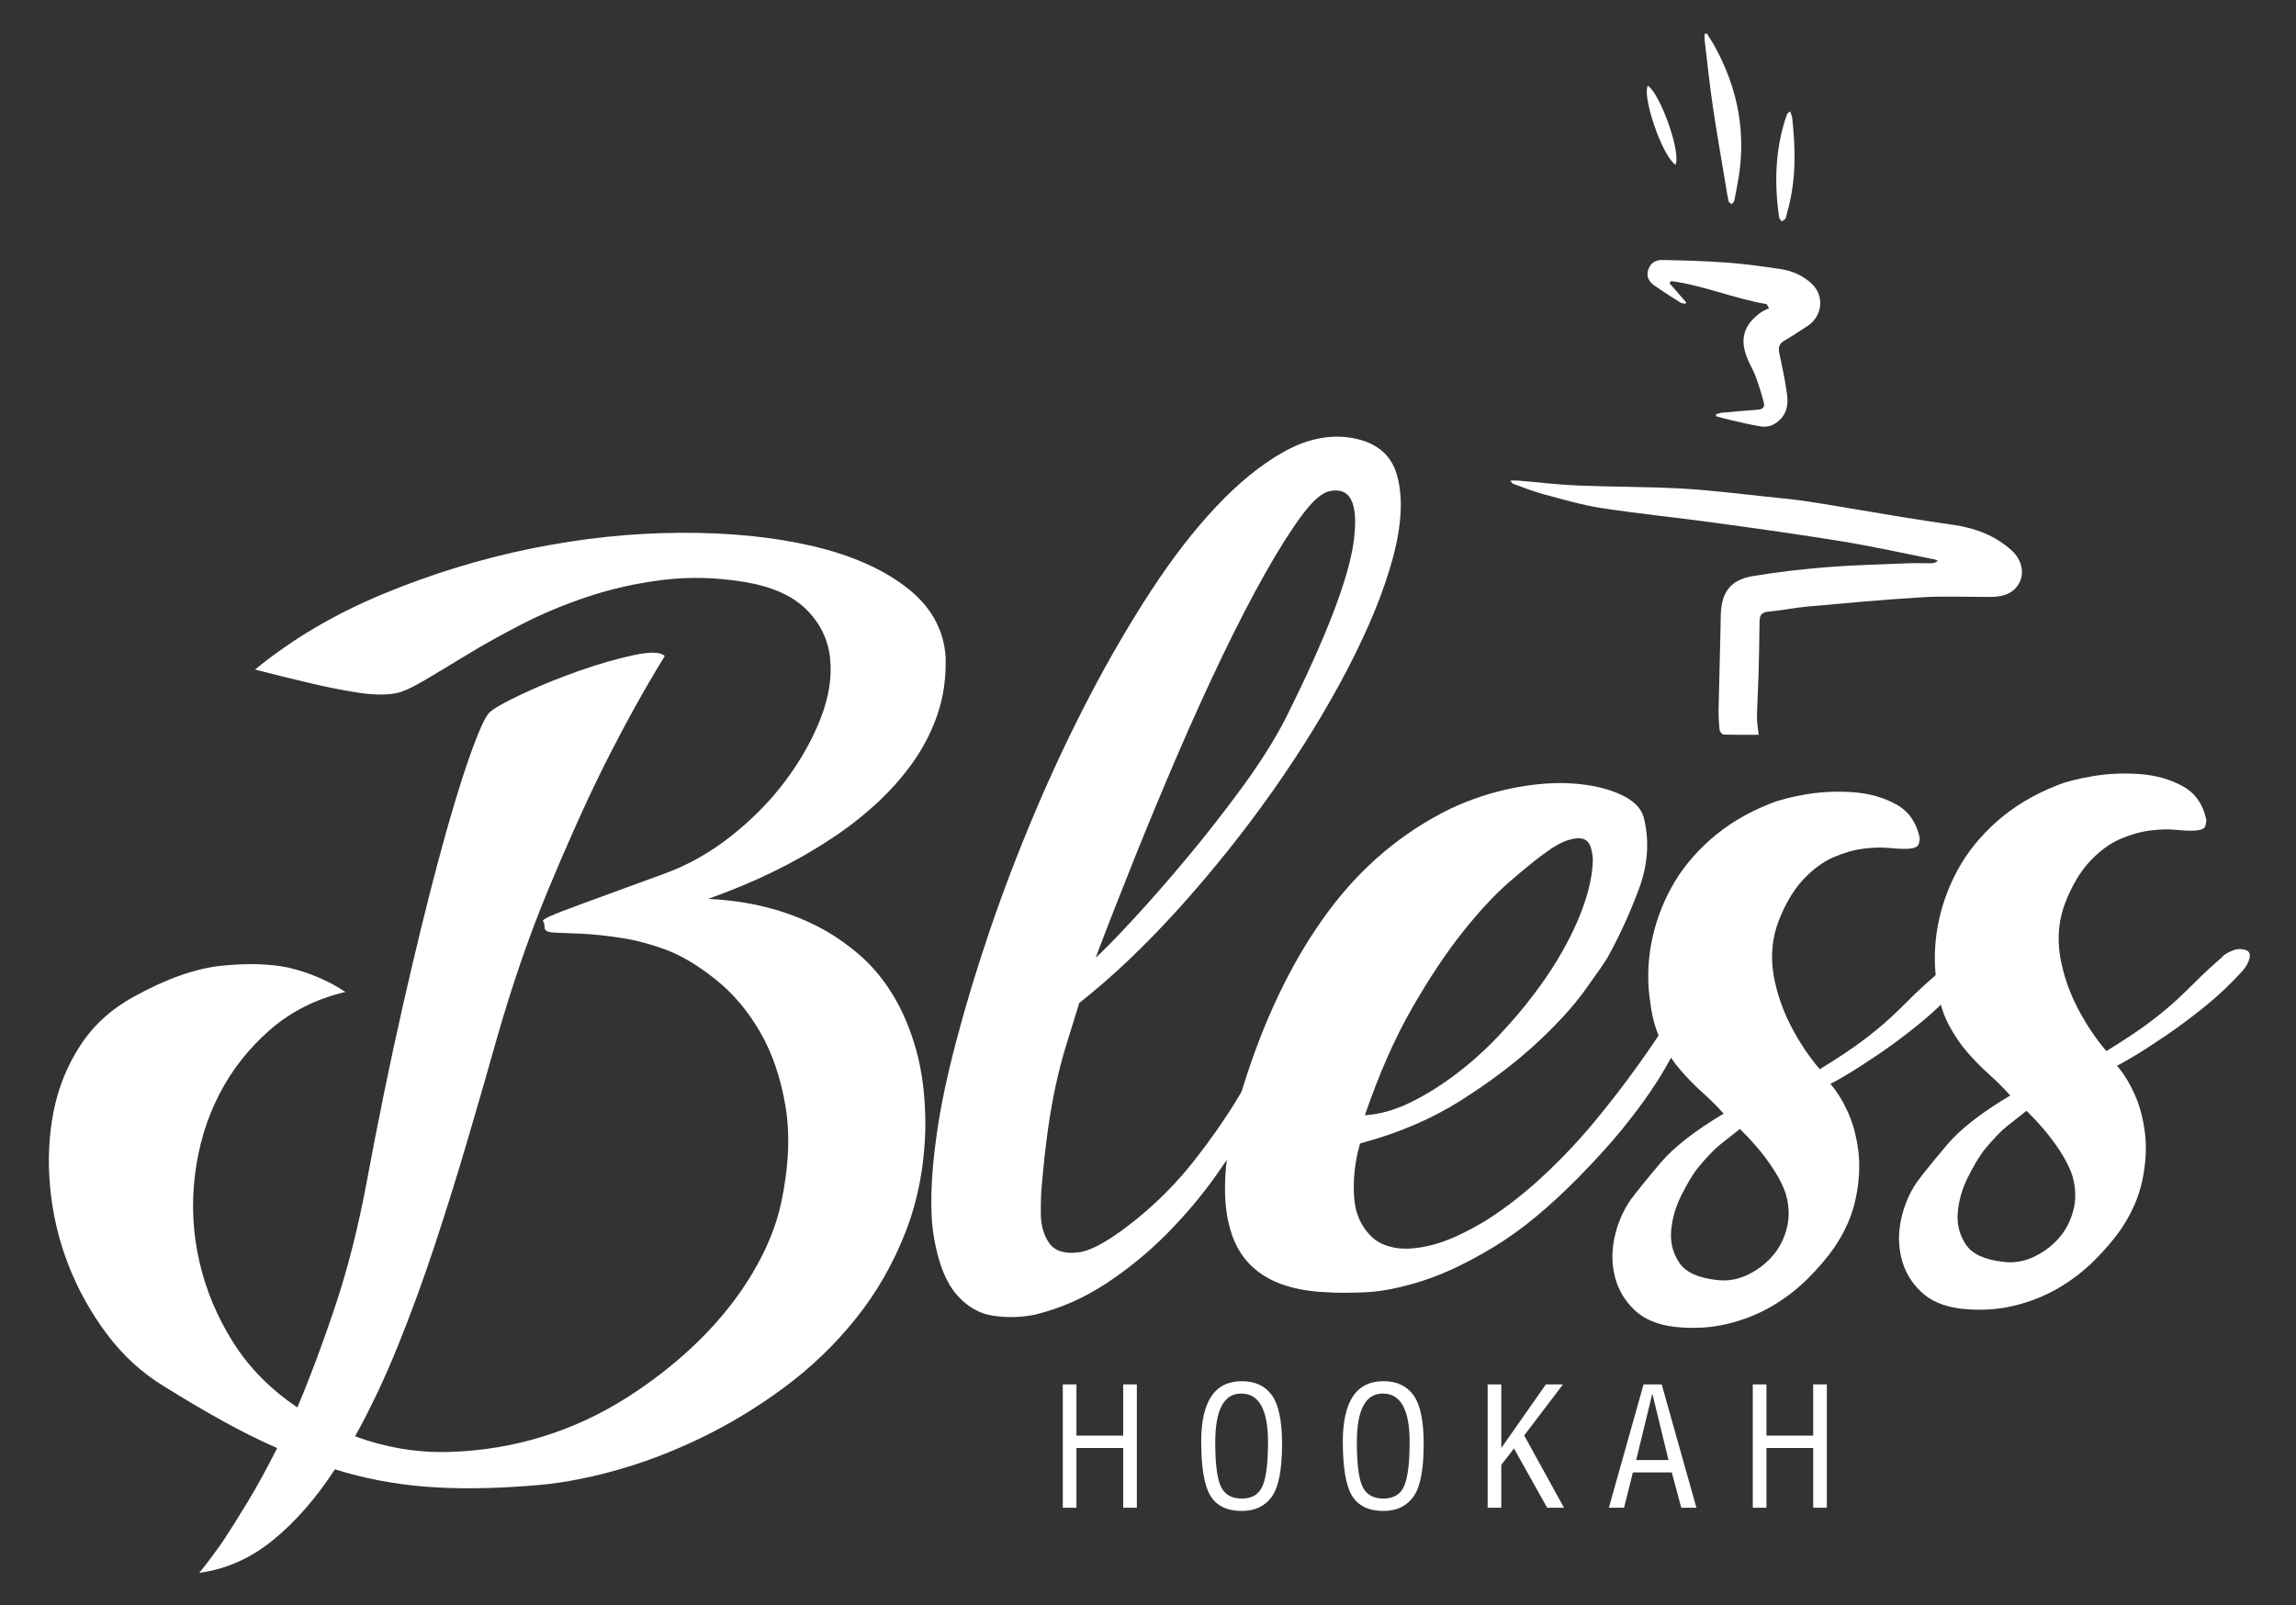 <?xml version="1.0" encoding="UTF-8" standalone="no"?>
<!-- Created with Inkscape (http://www.inkscape.org/) -->

<svg
   xmlns:dc="http://purl.org/dc/elements/1.1/"
   xmlns:cc="http://creativecommons.org/ns#"
   xmlns:rdf="http://www.w3.org/1999/02/22-rdf-syntax-ns#"
   xmlns:svg="http://www.w3.org/2000/svg"
   xmlns="http://www.w3.org/2000/svg"
   xmlns:xlink="http://www.w3.org/1999/xlink"
   xmlns:sodipodi="http://sodipodi.sourceforge.net/DTD/sodipodi-0.dtd"
   xmlns:inkscape="http://www.inkscape.org/namespaces/inkscape"
   width="141.618mm"
   height="99.037mm"
   viewBox="0 0 141.618 99.037"
   version="1.1"
   id="svg8"
   inkscape:version="0.92.3 (2405546, 2018-03-11)"
   sodipodi:docname="bless-hookah-logo-white.svg">
  <rect x="0" y="0" width="141.618" height="99.037" fill="#333333" stroke="none"/>
  <defs
     id="defs2">
    <g
       id="g43">
      <symbol
         id="glyph0-0"
         overflow="visible"
         style="overflow:visible">
        <path
           id="path10"
           d=""
           style="stroke:none"
           inkscape:connector-curvature="0" />
      </symbol>
      <symbol
         id="glyph0-1"
         overflow="visible"
         style="overflow:visible">
        <path
           id="path13"
           d="m 255.406,-177.188 c 14.957,0.688 28.285,4.043 39.984,10.062 4.914,2.5 9.77,5.758 14.562,9.766 4.789,4.012 9,8.938 12.625,14.781 3.633,5.836 6.562,12.711 8.781,20.625 2.219,7.906 3.328,17.109 3.328,27.609 -0.23,14 -2.625,26.867 -7.188,38.594 -4.562,11.719 -10.648,22.312 -18.25,31.781 -7.594,9.461 -16.309,17.824 -26.141,25.094 -9.824,7.27 -20.059,13.457 -30.703,18.562 -10.637,5.113 -21.277,9.113 -31.922,12 -10.637,2.895 -20.637,4.641 -30,5.234 C 176.223,38.055 163.422,38.164 152.078,37.25 140.742,36.344 129.812,34.238 119.281,30.938 112.5,41.395 105.016,49.973 96.828,56.672 88.641,63.379 79.633,67.395 69.812,68.719 c 2.801,-3.438 5.727,-7.355 8.781,-11.75 C 81.156,53.07 84.129,48.332 87.516,42.75 90.91,37.164 94.477,30.645 98.219,23.188 91.676,20.32 85.016,17.004 78.234,13.234 71.453,9.473 64.32,5.258 56.844,0.594 48.883,-4.258 41.977,-10.586 36.125,-18.391 c -5.844,-7.801 -10.523,-16.195 -14.031,-25.188 -3.5,-8.988 -5.719,-18.352 -6.656,-28.094 -0.938,-9.75 -0.531,-19.051 1.219,-27.906 1.758,-8.852 5.035,-16.938 9.828,-24.25 4.801,-7.312 11.289,-13.207 19.469,-17.687 11.938,-6.582 22.641,-10.348 32.109,-11.297 9.469,-0.957 17.594,-0.719 24.375,0.719 7.719,1.855 14.617,4.809 20.703,8.859 -10.762,2.531 -20,7.195 -27.719,13.984 -7.719,6.793 -13.859,14.652 -18.422,23.578 -4.555,8.918 -7.477,18.668 -8.766,29.25 -1.293,10.586 -0.766,21.055 1.578,31.406 2.344,10.355 6.438,20.188 12.281,29.5 5.844,9.305 13.676,17.258 23.5,23.875 4.676,-11.031 9.297,-23.395 13.859,-37.094 4.562,-13.707 8.363,-28.707 11.406,-45 4.207,-22.664 8.594,-44.063 13.156,-64.187 4.562,-20.125 8.891,-37.844 12.984,-53.156 4.094,-15.312 7.832,-27.797 11.219,-37.453 3.395,-9.664 5.906,-15.25 7.531,-16.75 1.645,-1.508 5.625,-3.742 11.938,-6.703 6.32,-2.969 13.109,-5.734 20.359,-8.297 7.25,-2.562 13.969,-4.504 20.156,-5.828 6.195,-1.32 10,-1.211 11.406,0.328 -7.48,12.148 -14.965,25.688 -22.453,40.625 -6.312,12.762 -12.98,27.59 -20,44.484 -7.012,16.898 -13.324,35.203 -18.938,54.922 -3.273,11.648 -6.781,23.828 -10.531,36.547 C 163.945,-76.484 159.973,-63.75 155.766,-51 c -4.211,12.75 -8.711,25.055 -13.5,36.906 -4.793,11.855 -9.996,22.852 -15.609,33 11.445,4.188 23.02,6.082 34.719,5.688 11.695,-0.387 22.984,-2.266 33.859,-5.641 10.875,-3.375 21.164,-8.172 30.875,-14.391 9.707,-6.207 18.414,-13.113 26.125,-20.719 7.719,-7.602 14.148,-15.711 19.297,-24.328 5.145,-8.613 8.656,-17.176 10.531,-25.688 2.801,-13.25 3.328,-25.066 1.578,-35.453 -1.75,-10.395 -4.852,-19.414 -9.297,-27.062 -4.449,-7.656 -9.773,-13.969 -15.969,-18.938 -6.188,-4.969 -12.09,-8.555 -17.703,-10.766 -5.855,-2.207 -11.477,-3.723 -16.859,-4.547 -5.375,-0.82 -10.168,-1.332 -14.375,-1.531 -4.211,-0.195 -7.543,-0.332 -10,-0.406 -2.449,-0.082 -3.672,-0.711 -3.672,-1.891 0,-1.156 -0.18,-1.895 -0.531,-2.219 -0.355,-0.332 0.52,-0.973 2.625,-1.922 2.102,-0.945 6.254,-2.551 12.453,-4.812 6.207,-2.27 15.859,-5.801 28.953,-10.594 8.645,-3.102 16.828,-7.703 24.547,-13.797 7.719,-6.094 14.32,-12.812 19.812,-20.156 5.5,-7.352 9.77,-14.914 12.812,-22.688 3.039,-7.781 4.207,-15.086 3.5,-21.922 -0.699,-6.844 -3.562,-12.785 -8.594,-17.828 -5.023,-5.051 -12.562,-8.426 -22.625,-10.125 -10.281,-1.676 -20.219,-1.922 -29.812,-0.734 -9.586,1.188 -18.703,3.227 -27.359,6.109 -8.656,2.887 -16.73,6.262 -24.219,10.125 -7.48,3.855 -14.199,7.605 -20.156,11.25 -5.961,3.637 -11.164,6.762 -15.609,9.375 -4.449,2.617 -7.84,4.117 -10.172,4.5 -3.75,0.699 -8.492,0.59 -14.219,-0.328 -5.73,-0.914 -11.281,-2.02 -16.656,-3.312 -6.324,-1.469 -13.109,-3.145 -20.359,-5.031 13.57,-11.113 29.188,-20.32 46.844,-27.625 17.656,-7.301 35.66,-12.816 54.016,-16.547 18.363,-3.727 36.488,-5.633 54.375,-5.719 17.895,-0.082 33.914,1.527 48.062,4.828 14.156,3.305 25.617,8.352 34.391,15.141 8.77,6.793 13.508,15.188 14.219,25.188 0.227,7.668 -0.766,14.727 -2.984,21.172 -2.219,6.438 -5.32,12.414 -9.297,17.922 -3.98,5.5 -8.543,10.574 -13.688,15.219 -5.148,4.637 -10.527,8.766 -16.141,12.391 -12.867,8.523 -27.715,15.762 -44.547,21.719 z m 0,0"
           style="stroke:none"
           inkscape:connector-curvature="0" />
      </symbol>
      <symbol
         id="glyph0-2"
         overflow="visible"
         style="overflow:visible">
        <path
           id="path16"
           d="m 119.984,-115.766 c 1.395,0.387 2.094,1.746 2.094,4.078 0,2.336 -1.281,6.031 -3.844,11.094 -0.469,1.188 -1.875,4.078 -4.219,8.672 -2.336,4.586 -5.434,10.148 -9.297,16.688 -3.867,6.543 -8.43,13.543 -13.688,21 -5.262,7.449 -11.281,14.594 -18.062,21.438 -6.781,6.844 -14.211,12.914 -22.281,18.203 -8.062,5.293 -16.656,9.047 -25.781,11.266 -4.906,1.012 -9.934,1.156 -15.078,0.438 -5.148,-0.727 -9.648,-3.301 -13.5,-7.719 -3.863,-4.426 -6.613,-11.312 -8.25,-20.656 -1.633,-9.352 -1.285,-22.148 1.047,-38.391 1.406,-9.883 3.809,-21.238 7.203,-34.062 3.387,-12.82 7.473,-26.266 12.266,-40.328 4.789,-14.062 10.285,-28.406 16.484,-43.031 6.207,-14.625 12.875,-28.754 20,-42.391 7.133,-13.633 14.562,-26.352 22.281,-38.156 7.719,-11.812 15.609,-22 23.672,-30.562 8.07,-8.562 16.145,-15.141 24.219,-19.734 8.07,-4.594 15.961,-6.43 23.672,-5.516 9.82,1.242 15.844,5.875 18.062,13.906 2.227,8.023 1.707,18.09 -1.562,30.203 -3.273,12.105 -8.766,25.574 -16.484,40.406 -7.719,14.824 -16.844,29.695 -27.375,44.609 -10.523,14.906 -21.922,29.168 -34.203,42.781 -12.281,13.605 -24.387,25.102 -36.312,34.484 -1.875,5.961 -3.516,11.258 -4.922,15.891 -1.398,4.637 -2.621,9.383 -3.672,14.234 -1.055,4.844 -1.992,10.152 -2.812,15.922 -0.824,5.773 -1.586,12.648 -2.281,20.625 -0.23,2.105 -0.344,5.375 -0.344,9.812 0,4.43 0.992,8.102 2.984,11.016 1.988,2.906 5.492,4.086 10.516,3.531 5.031,-0.551 12.344,-4.742 21.938,-12.578 7.707,-6.332 14.539,-13.301 20.5,-20.906 5.969,-7.613 11.055,-14.879 15.266,-21.797 4.207,-6.914 7.598,-12.906 10.172,-17.969 2.582,-5.063 4.223,-8.316 4.922,-9.766 0.695,-1.207 1.629,-2.723 2.797,-4.547 1.176,-1.82 2.469,-2.551 3.875,-2.188 z m 12.281,-188.016 c -2.812,0.648 -6.211,3.664 -10.187,9.047 -3.969,5.387 -8.414,12.438 -13.328,21.156 -4.906,8.711 -10.055,18.656 -15.438,29.844 -5.375,11.188 -10.758,23.023 -16.141,35.5 -5.375,12.469 -10.637,25.109 -15.781,37.922 -5.148,12.805 -9.938,25.062 -14.375,36.781 3.031,-2.75 7.586,-7.41 13.672,-13.984 6.082,-6.57 12.57,-13.984 19.469,-22.234 6.895,-8.258 13.617,-16.852 20.172,-25.781 6.551,-8.938 11.816,-17.258 15.797,-24.969 14.969,-29.883 23.328,-51.645 25.078,-65.281 1.75,-13.645 -1.23,-19.645 -8.938,-18 z m 0,0"
           style="stroke:none"
           inkscape:connector-curvature="0" />
      </symbol>
      <symbol
         id="glyph0-3"
         overflow="visible"
         style="overflow:visible">
        <path
           id="path19"
           d="m 34.391,-58.875 c -1.406,4.762 -2.172,9.656 -2.297,14.688 -0.117,5.023 0.414,9 1.594,11.938 0.926,2.523 2.441,4.883 4.547,7.078 2.113,2.199 5.039,3.648 8.781,4.344 3.738,0.699 8.352,0.352 13.844,-1.047 5.5,-1.406 12.113,-4.445 19.844,-9.125 7.238,-4.664 14.191,-10.125 20.859,-16.375 6.664,-6.25 12.801,-12.766 18.406,-19.547 5.613,-6.781 10.82,-13.523 15.625,-20.234 4.801,-6.719 8.953,-12.875 12.453,-18.469 0.469,-0.488 1.164,-1.289 2.094,-2.406 0.938,-1.125 1.758,-1.473 2.469,-1.047 0.695,0.199 1.395,0.977 2.094,2.328 0.707,1.355 0.125,3.844 -1.75,7.469 -1.867,3.148 -3.734,6.469 -5.609,9.969 -1.875,3.5 -4.219,7.324 -7.031,11.469 -2.805,4.148 -6.25,8.746 -10.344,13.797 -4.086,5.043 -9.289,10.793 -15.609,17.25 -10.992,11.199 -21.34,19.73 -31.047,25.594 C 73.613,-15.336 64.844,-11.164 57,-8.688 49.164,-6.207 42.32,-4.836 36.469,-4.578 30.625,-4.316 25.953,-4.312 22.453,-4.562 c -18.711,-0.688 -30.344,-7.77 -34.906,-21.25 -4.562,-13.477 -2.75,-32.727 5.438,-57.75 7.707,-23.57 17.645,-43.562 29.812,-59.969 12.164,-16.406 27.02,-28.898 44.562,-37.484 7.488,-3.508 15.207,-6.039 23.156,-7.594 7.945,-1.551 15.254,-2.07 21.922,-1.562 6.664,0.512 12.336,1.844 17.016,4 4.676,2.148 7.484,4.945 8.422,8.391 2.102,8.5 1.516,17.172 -1.766,26.016 -3.273,8.836 -7.125,17.246 -11.562,25.234 -1.18,1.93 -3.93,5.891 -8.25,11.891 -4.324,5.992 -10.289,12.496 -17.891,19.516 -7.594,7.012 -16.715,13.887 -27.359,20.625 -10.648,6.742 -22.867,11.949 -36.656,15.625 z M 101.031,-164.25 c -2.812,2.043 -6.852,5.336 -12.109,9.875 -5.25,4.531 -10.918,10.609 -17,18.234 -6.086,7.617 -12.289,16.934 -18.609,27.953 C 47,-97.176 41.27,-84.164 36.125,-69.156 c 5.383,-0.332 10.941,-1.898 16.672,-4.703 5.727,-2.812 11.344,-6.316 16.844,-10.516 5.5,-4.207 10.645,-8.852 15.438,-13.938 4.789,-5.094 8.938,-9.969 12.438,-14.625 6.551,-8.57 11.758,-17.176 15.625,-25.812 3.863,-8.645 5.91,-16.367 6.141,-23.172 0,-1.625 -0.234,-3.238 -0.703,-4.844 -0.469,-1.602 -1.352,-2.656 -2.641,-3.156 -1.281,-0.5 -3.152,-0.379 -5.609,0.359 -2.461,0.73 -5.559,2.5 -9.297,5.312 z m 0,0"
           style="stroke:none"
           inkscape:connector-curvature="0" />
      </symbol>
      <symbol
         id="glyph0-4"
         overflow="visible"
         style="overflow:visible">
        <path
           id="path22"
           d="m 32.281,-61.203 c -2.344,-2.645 -4.922,-5.219 -7.734,-7.719 -2.805,-2.508 -5.492,-5.254 -8.062,-8.234 -2.574,-2.988 -4.855,-6.406 -6.844,-10.25 -1.992,-3.844 -3.336,-8.426 -4.031,-13.75 C 4.441,-108.312 4.5,-115.488 5.781,-122.688 c 1.289,-7.195 3.691,-14.055 7.203,-20.578 3.508,-6.52 8.301,-12.477 14.375,-17.875 6.082,-5.406 13.336,-9.781 21.766,-13.125 3.27,-1.363 7.711,-2.516 13.328,-3.453 5.613,-0.938 11.344,-1.188 17.188,-0.75 5.844,0.438 11.047,1.918 15.609,4.438 4.562,2.512 7.426,6.648 8.594,12.406 0,0.23 -0.121,0.883 -0.359,1.953 -0.23,1.062 -1.516,1.668 -3.859,1.812 -1.637,0.105 -3.918,0.016 -6.844,-0.266 -2.918,-0.289 -6.133,-0.203 -9.641,0.266 -3.5,0.461 -7.125,1.508 -10.875,3.141 -3.742,1.637 -7.367,4.312 -10.875,8.031 -3.5,3.711 -6.48,8.68 -8.938,14.906 -2.461,6.23 -3.105,12.922 -1.938,20.078 1.164,6.461 3.27,12.625 6.312,18.5 3.039,5.875 6.551,11.141 10.531,15.797 6.781,-4.164 12.098,-7.711 15.953,-10.641 3.852,-2.926 7.066,-5.582 9.641,-7.969 2.57,-2.383 5.031,-4.758 7.375,-7.125 2.344,-2.363 5.383,-5.176 9.125,-8.438 0.469,-0.727 1.633,-1.504 3.5,-2.328 1.875,-0.82 3.633,-0.938 5.281,-0.344 1.164,0.387 1.629,1.293 1.391,2.719 -0.23,1.418 -1.047,2.984 -2.453,4.703 -4.211,4.699 -8.828,9.078 -13.859,13.141 -5.023,4.055 -9.812,7.625 -14.375,10.719 -4.562,3.086 -8.48,5.605 -11.75,7.562 -3.273,1.949 -5.262,3.059 -5.969,3.328 2.332,2.668 4.438,6.043 6.312,10.125 1.875,4.086 3.16,8.789 3.859,14.109 0.695,5.324 0.406,11.117 -0.875,17.375 -1.281,6.262 -3.914,12.312 -7.891,18.156 C 70.051,-8.633 66.832,-4.863 62.969,-1 59.113,2.852 54.727,6.219 49.812,9.094 44.906,11.969 39.469,14.117 33.5,15.547 27.539,16.973 21.164,17.32 14.375,16.594 8.062,15.82 3.156,13.738 -0.344,10.344 -3.852,6.957 -6.191,2.969 -7.359,-1.625 -8.535,-6.219 -8.594,-11 -7.531,-15.969 -6.477,-20.938 -4.551,-25.492 -1.75,-29.641 0.82,-33.066 4.504,-37.613 9.297,-43.281 14.086,-48.945 21.75,-54.922 32.281,-61.203 Z m 5.953,5.578 c -2.562,2.043 -4.902,3.887 -7.016,5.531 -2.105,1.637 -4.914,4.559 -8.422,8.766 -1.875,2.438 -3.867,5.773 -5.969,10 -2.105,4.219 -3.336,8.5 -3.688,12.844 -0.344,4.336 0.648,8.234 2.984,11.703 2.344,3.461 6.906,5.555 13.688,6.281 3.738,0.461 7.363,-0.117 10.875,-1.734 3.508,-1.613 6.551,-3.844 9.125,-6.688 2.57,-2.852 4.383,-6.238 5.438,-10.156 1.062,-3.926 1.004,-8.062 -0.172,-12.406 -0.938,-3.207 -2.871,-6.938 -5.797,-11.188 -2.918,-4.25 -6.602,-8.566 -11.047,-12.953 z m 0,0"
           style="stroke:none"
           inkscape:connector-curvature="0" />
      </symbol>
      <symbol
         id="glyph1-0"
         overflow="visible"
         style="overflow:visible">
        <path
           id="path25"
           d="M 2.234,0 V -33.75 H 27.719 V 0 Z m 7.5,-7.5 H 20.219 V -26.25 H 9.734 Z m 0,0"
           style="stroke:none"
           inkscape:connector-curvature="0" />
      </symbol>
      <symbol
         id="glyph1-1"
         overflow="visible"
         style="overflow:visible">
        <path
           id="path28"
           d="m 4.75,-45 h 4.984 v 18.688 H 26.781 V -45 h 4.984 V 0 H 26.781 V -21.797 H 9.734 V 0 H 4.75 Z m 0,0"
           style="stroke:none"
           inkscape:connector-curvature="0" />
      </symbol>
      <symbol
         id="glyph1-2"
         overflow="visible"
         style="overflow:visible">
        <path
           id="path31"
           d=""
           style="stroke:none"
           inkscape:connector-curvature="0" />
      </symbol>
      <symbol
         id="glyph1-3"
         overflow="visible"
         style="overflow:visible">
        <path
           id="path34"
           d="m 3.578,-24.172 c 0,-7.207 1.219,-12.676 3.656,-16.406 2.457,-3.727 6.188,-5.594 11.188,-5.594 4.844,0 8.5,1.719 10.969,5.156 2.457,3.438 3.688,9.367 3.688,17.781 0,9.355 -1.25,15.762 -3.75,19.219 -2.5,3.461 -6.137,5.188 -10.906,5.188 -5.387,0 -9.215,-1.844 -11.484,-5.531 -2.242,-3.695 -3.359,-10.301 -3.359,-19.812 z m 5.125,0.328 c 0,7.812 0.68,13.184 2.047,16.109 1.363,2.93 3.914,4.391 7.656,4.391 3.688,0 6.191,-1.504 7.516,-4.516 1.352,-3 2.031,-8.379 2.031,-16.141 0,-11.77 -3.262,-17.656 -9.781,-17.656 -6.312,0 -9.469,5.938 -9.469,17.812 z m 9.953,-25.609 z m 0,0"
           style="stroke:none"
           inkscape:connector-curvature="0" />
      </symbol>
      <symbol
         id="glyph1-4"
         overflow="visible"
         style="overflow:visible">
        <path
           id="path37"
           d="m 4.75,0 v -45 h 4.984 v 23.203 L 25.984,-45 h 6.25 L 18.078,-26.375 32.609,0 h -6.156 l -12.094,-21.625 -4.625,5.984 V 0 Z m 12.828,0 z m 0,0"
           style="stroke:none"
           inkscape:connector-curvature="0" />
      </symbol>
      <symbol
         id="glyph1-5"
         overflow="visible"
         style="overflow:visible">
        <path
           id="path40"
           d="m 0.609,0 12.656,-45 h 6.625 l 12.656,45 h -5.531 L 23.562,-12.891 H 9.375 L 6.156,0 Z m 9.969,-17.406 h 11.781 l -5.891,-24.25 z M 16.469,-49.453 Z M 28.688,0 Z M 0,-46.172 Z m 0,0"
           style="stroke:none"
           inkscape:connector-curvature="0" />
      </symbol>
    </g>
  </defs>
  <sodipodi:namedview
     id="base"
     pagecolor="#ffffff"
     bordercolor="#666666"
     borderopacity="1.0"
     inkscape:pageopacity="0.0"
     inkscape:pageshadow="2"
     inkscape:zoom="0.98994949"
     inkscape:cx="472.65447"
     inkscape:cy="305.70393"
     inkscape:document-units="mm"
     inkscape:current-layer="layer1"
     showgrid="false"
     inkscape:showpageshadow="false"
     fit-margin-top="0"
     fit-margin-left="0"
     fit-margin-right="0"
     fit-margin-bottom="0"
     inkscape:window-width="1920"
     inkscape:window-height="986"
     inkscape:window-x="-11"
     inkscape:window-y="-11"
     inkscape:window-maximized="1" />
  <g
     inkscape:label="Layer 1"
     inkscape:groupmode="layer"
     id="layer1"
     transform="translate(-36.779,-47.296)">
    <g
       id="g206"
       transform="matrix(0.479,0,0,0.479,121.358,54.944)"
       style="fill:#ffffff">
      <path
         id="path49"
         d="m 49.882,78.669 c -1.593,0 -3.054,0.022 -4.513,-0.028 -0.185,-0.005 -0.489,-0.375 -0.513,-0.599 -0.095,-0.896 -0.147,-1.801 -0.13,-2.701 0.08,-4.005 0.216,-8.008 0.28,-12.012 0.047,-2.957 1.214,-4.608 4.12,-5.093 3.161,-0.528 6.357,-0.897 9.553,-1.153 3.484,-0.278 6.983,-0.358 10.477,-0.502 0.981,-0.041 1.965,0.01 2.948,-0.003 0.285,-0.003 0.569,-0.079 0.86,-0.299 -0.139,-0.063 -0.271,-0.157 -0.416,-0.186 -3.892,-0.776 -7.767,-1.645 -11.679,-2.289 -5.476,-0.898 -10.975,-1.665 -16.472,-2.42 -4.913,-0.674 -9.853,-1.162 -14.752,-1.914 -2.545,-0.391 -5.039,-1.14 -7.538,-1.804 -1.264,-0.336 -2.483,-0.841 -3.719,-1.277 -0.174,-0.062 -0.328,-0.175 -0.463,-0.46 0.345,0 0.69,-0.025 1.034,0.004 2.523,0.211 5.042,0.526 7.571,0.631 4.48,0.186 8.97,0.147 13.446,0.393 3.627,0.2 7.239,0.668 10.856,1.039 1.906,0.196 3.816,0.378 5.706,0.674 3.952,0.617 7.892,1.319 11.84,1.964 2.224,0.364 4.455,0.688 6.685,1.018 2.786,0.413 5.33,1.388 7.433,3.306 1.375,1.255 1.75,3.207 0.653,4.622 -0.863,1.109 -2.17,1.328 -3.493,1.337 -2.879,0.018 -5.764,-0.132 -8.632,0.039 -4.95,0.294 -9.89,0.757 -14.83,1.198 -1.709,0.153 -3.398,0.514 -5.107,0.666 -0.949,0.084 -1.078,0.609 -1.089,1.355 -0.032,2.199 -0.059,4.4 -0.12,6.598 -0.052,1.86 -0.176,3.718 -0.211,5.578 -0.014,0.722 0.128,1.447 0.215,2.321"
         style="fill:#ffffff;fill-opacity:1;fill-rule:nonzero;stroke:none;stroke-width:0.353"
         inkscape:connector-curvature="0" />
      <path
         id="path51"
         d="m 44.391,37.379 c 0.276,-0.066 0.547,-0.165 0.827,-0.192 1.516,-0.139 3.033,-0.28 4.552,-0.38 0.62,-0.04 0.933,-0.345 0.785,-0.911 -0.289,-1.111 -0.63,-2.212 -1.025,-3.288 -0.288,-0.787 -0.722,-1.519 -1.051,-2.292 -1.085,-2.538 -0.554,-4.435 1.695,-6.045 0.316,-0.226 0.699,-0.358 1.05,-0.533 -0.103,-0.179 -0.205,-0.357 -0.309,-0.535 -4.175,-0.696 -8.107,-2.406 -12.314,-2.971 -0.062,0.098 -0.123,0.197 -0.183,0.295 0.714,0.819 1.428,1.637 2.141,2.457 -0.036,0.057 -0.07,0.114 -0.106,0.171 -0.222,-0.05 -0.48,-0.044 -0.66,-0.158 -1.131,-0.719 -2.263,-1.443 -3.36,-2.213 -0.667,-0.467 -1.035,-1.105 -0.776,-1.975 0.267,-0.896 0.966,-1.305 1.786,-1.29 2.782,0.054 5.569,0.128 8.344,0.335 2.33,0.174 4.655,0.492 6.967,0.842 1.49,0.226 2.869,0.852 3.973,1.889 1.674,1.574 1.371,4.203 -0.558,5.443 -0.995,0.639 -1.972,1.308 -2.996,1.898 -0.743,0.427 -0.759,0.981 -0.602,1.72 0.376,1.758 0.761,3.524 0.984,5.305 0.157,1.246 -0.066,2.436 -1.166,3.357 -0.706,0.593 -1.454,0.772 -2.268,0.641 -1.272,-0.203 -2.526,-0.515 -3.783,-0.799 -0.646,-0.147 -1.283,-0.335 -1.925,-0.504 -0.007,-0.088 -0.015,-0.178 -0.022,-0.266"
         style="fill:#ffffff;fill-opacity:1;fill-rule:nonzero;stroke:none;stroke-width:0.353"
         inkscape:connector-curvature="0" />
      <path
         id="path53"
         d="m 43.195,-11.668 c 0.291,0.459 0.604,0.904 0.87,1.377 3.23,5.729 4.361,11.808 3.041,18.296 -0.13,0.634 -0.216,1.277 -0.362,1.907 -0.037,0.158 -0.226,0.28 -0.346,0.419 C 46.265,10.204 46.049,10.097 46.014,9.948 45.871,9.318 45.776,8.677 45.671,8.039 45.101,4.597 44.487,1.161 43.979,-2.291 43.565,-5.099 43.275,-7.925 42.937,-10.745 c -0.033,-0.278 -0.004,-0.564 -0.004,-0.846 0.087,-0.025 0.175,-0.051 0.262,-0.077"
         style="fill:#ffffff;fill-opacity:1;fill-rule:nonzero;stroke:none;stroke-width:0.353"
         inkscape:connector-curvature="0" />
      <path
         id="path55"
         d="m 53.95,-1.618 c 0.11,0.356 0.234,0.604 0.262,0.863 0.353,3.368 0.491,6.734 -0.161,10.086 -0.182,0.934 -0.418,1.86 -0.679,2.775 -0.052,0.185 -0.335,0.305 -0.511,0.453 -0.116,-0.172 -0.31,-0.333 -0.338,-0.52 -0.642,-4.429 -0.515,-8.807 0.941,-13.087 0.036,-0.106 0.08,-0.212 0.142,-0.303 0.043,-0.063 0.124,-0.101 0.345,-0.267"
         style="fill:#ffffff;fill-opacity:1;fill-rule:nonzero;stroke:none;stroke-width:0.353"
         inkscape:connector-curvature="0" />
      <path
         id="path57"
         d="M 39.17,5.26 C 37.371,3.996 34.831,-3.742 35.631,-4.929 c 1.695,1.242 4.291,8.717 3.539,10.189"
         style="fill:#ffffff;fill-opacity:1;fill-rule:nonzero;stroke:none;stroke-width:0.353"
         inkscape:connector-curvature="0" />
      <g
         transform="matrix(0.353,0,0,0.353,-282.619,-143.71)"
         id="g71"
         style="fill:#ffffff;fill-opacity:1">
        <use
           id="use61"
           y="867.043"
           x="303.289"
           xlink:href="#glyph0-1"
           width="100%"
           height="100%"
           style="fill:#ffffff" />
        <use
           id="use63"
           y="844.872"
           x="653.06"
           xlink:href="#glyph0-2"
           width="100%"
           height="100%"
           style="fill:#ffffff" />
        <use
           id="use65"
           y="837.956"
           x="762.167"
           xlink:href="#glyph0-3"
           width="100%"
           height="100%"
           style="fill:#ffffff" />
        <use
           id="use67"
           y="829.416"
           x="896.883"
           xlink:href="#glyph0-4"
           width="100%"
           height="100%"
           style="fill:#ffffff" />
        <use
           id="use69"
           y="822.789"
           x="1001.428"
           xlink:href="#glyph0-4"
           width="100%"
           height="100%"
           style="fill:#ffffff" />
      </g>
      <g
         transform="matrix(0.353,0,0,0.353,-282.619,-143.71)"
         id="g75"
         style="fill:#ffffff;fill-opacity:1">
        <use
           id="use73"
           y="912"
           x="683.35"
           xlink:href="#glyph1-1"
           width="100%"
           height="100%"
           style="fill:#ffffff" />
      </g>
      <g
         transform="matrix(0.353,0,0,0.353,-282.619,-143.71)"
         id="g97"
         style="fill:#ffffff;fill-opacity:1">
        <use
           id="use77"
           y="912"
           x="720.01"
           xlink:href="#glyph1-2"
           width="100%"
           height="100%"
           style="fill:#ffffff" />
        <use
           id="use79"
           y="912"
           x="735.01"
           xlink:href="#glyph1-3"
           width="100%"
           height="100%"
           style="fill:#ffffff" />
        <use
           id="use81"
           y="912"
           x="771.67"
           xlink:href="#glyph1-2"
           width="100%"
           height="100%"
           style="fill:#ffffff" />
        <use
           id="use83"
           y="912"
           x="786.67"
           xlink:href="#glyph1-3"
           width="100%"
           height="100%"
           style="fill:#ffffff" />
        <use
           id="use85"
           y="912"
           x="823.33"
           xlink:href="#glyph1-2"
           width="100%"
           height="100%"
           style="fill:#ffffff" />
        <use
           id="use87"
           y="912"
           x="838.33"
           xlink:href="#glyph1-4"
           width="100%"
           height="100%"
           style="fill:#ffffff" />
        <use
           id="use89"
           y="912"
           x="871.69"
           xlink:href="#glyph1-2"
           width="100%"
           height="100%"
           style="fill:#ffffff" />
        <use
           id="use91"
           y="912"
           x="886.69"
           xlink:href="#glyph1-5"
           width="100%"
           height="100%"
           style="fill:#ffffff" />
        <use
           id="use93"
           y="912"
           x="920.05"
           xlink:href="#glyph1-2"
           width="100%"
           height="100%"
           style="fill:#ffffff" />
        <use
           id="use95"
           y="912"
           x="935.05"
           xlink:href="#glyph1-1"
           width="100%"
           height="100%"
           style="fill:#ffffff" />
      </g>
    </g>
  </g>
</svg>
